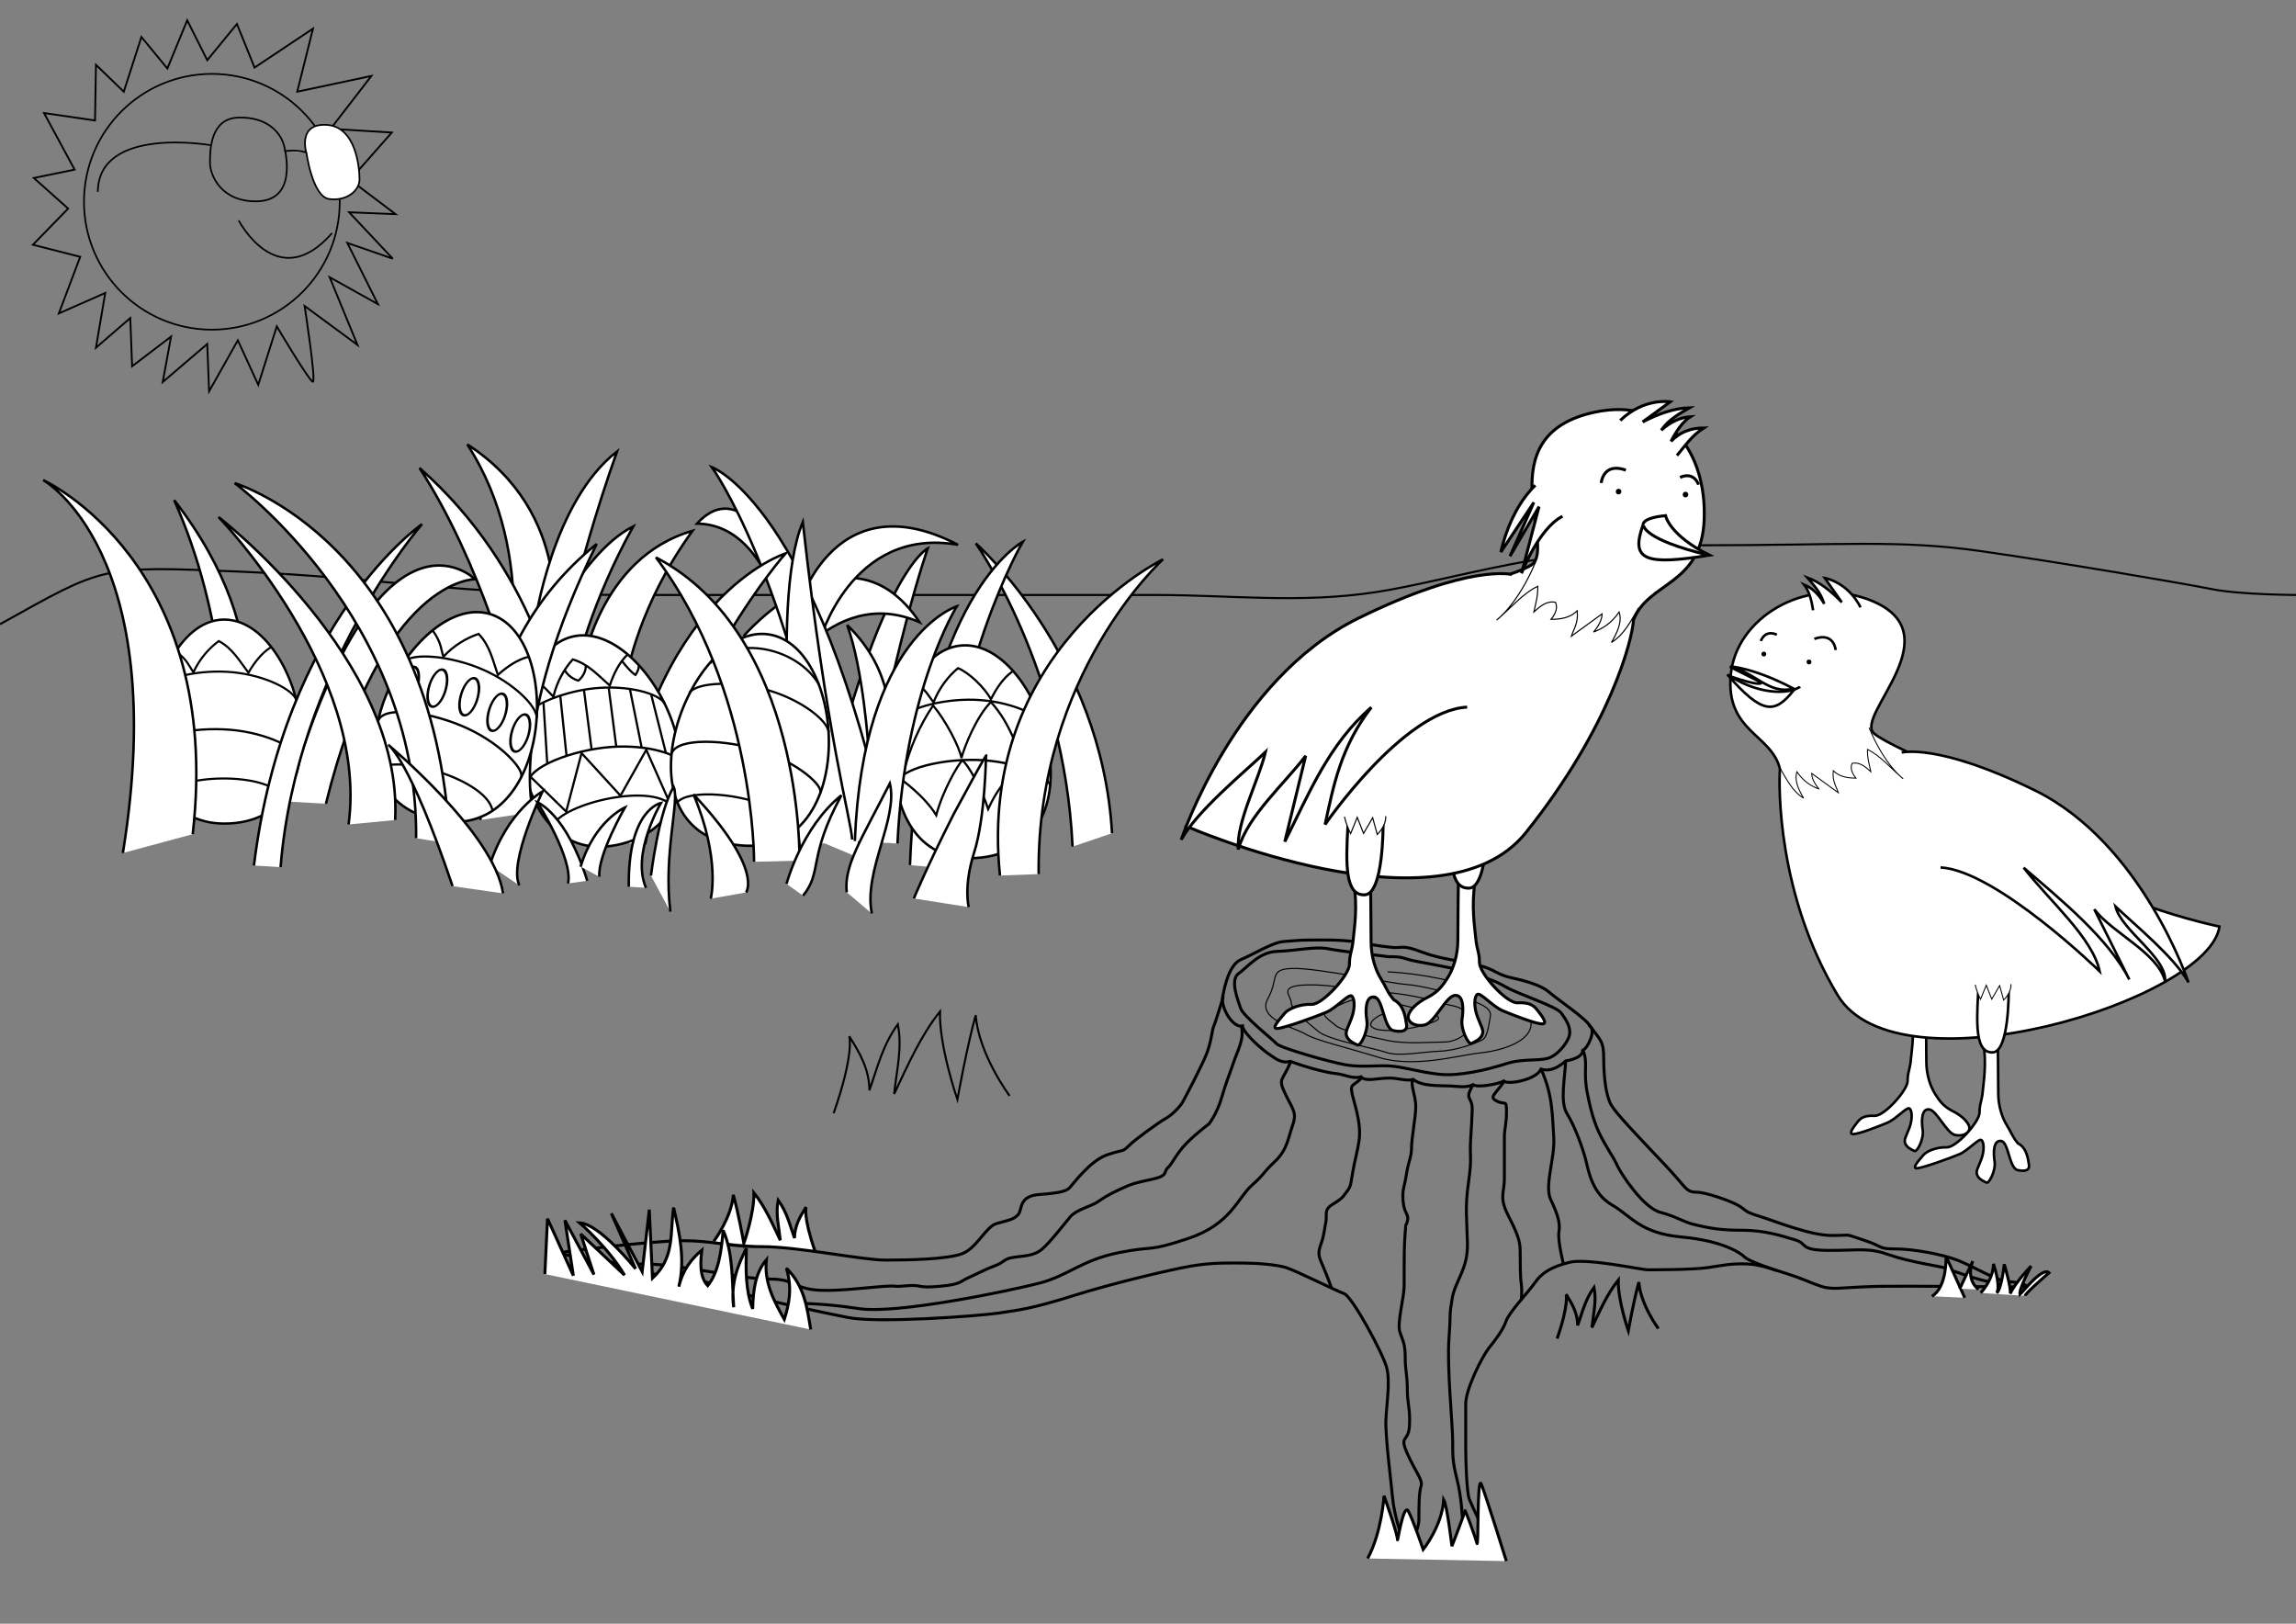 <?xml version="1.0" encoding="UTF-8" standalone="no"?>
<!-- Created with Inkscape (http://www.inkscape.org/) -->

<svg
   xmlns:dc="http://purl.org/dc/elements/1.1/"
   xmlns:cc="http://creativecommons.org/ns#"
   xmlns:rdf="http://www.w3.org/1999/02/22-rdf-syntax-ns#"
   xmlns:svg="http://www.w3.org/2000/svg"
   xmlns="http://www.w3.org/2000/svg"
   xmlns:sodipodi="http://sodipodi.sourceforge.net/DTD/sodipodi-0.dtd"
   xmlns:inkscape="http://www.inkscape.org/namespaces/inkscape"
   width="297mm"
   height="210mm"
   viewBox="0 0 297 210"
   version="1.1"
   id="svg8"
   inkscape:version="0.92.2 (5c3e80d, 2017-08-06)"
   sodipodi:docname="easter_coloring_page_no_bg.svg">
  <rect x="0" y="0" width="297" height="210" fill="#808080" stroke="none"/>
  <defs
     id="defs2" />
  <sodipodi:namedview
     id="base"
     pagecolor="#ffffff"
     bordercolor="#666666"
     borderopacity="1.0"
     inkscape:pageopacity="0.0"
     inkscape:pageshadow="2"
     inkscape:zoom="0.7"
     inkscape:cx="626.37184"
     inkscape:cy="405.27001"
     inkscape:document-units="mm"
     inkscape:current-layer="layer2"
     showgrid="false"
     inkscape:window-width="1680"
     inkscape:window-height="987"
     inkscape:window-x="-4"
     inkscape:window-y="-4"
     inkscape:window-maximized="1"
     inkscape:snap-global="false"
     showguides="false" />
  <g
     inkscape:label="Layer 1"
     inkscape:groupmode="layer"
     id="layer1"
     transform="translate(0,-87)" />
  <g
     inkscape:groupmode="layer"
     id="layer2"
     inkscape:label="Layer 2">
    <path
       style="fill:none;stroke:#000000;stroke-width:0.265px;stroke-linecap:butt;stroke-linejoin:miter;stroke-opacity:1"
       d="M 4.6447236e-8,80.732 C 13.607,73.173 12.851,73.173 30.994,73.929 c 18.143,0.756 28.348,3.024 50.271,3.024 h 68.414 c 9.449,0 18.521,1.134 28.348,-0.378 9.827,-1.512 22.679,-6.048 41.577,-6.048 18.899,0 26.08,-0.756 36.664,0.756 10.583,1.512 26.08,4.158 29.86,4.914 3.78,0.756 11.339,0.756 11.339,0.756"
       id="path1346"
       inkscape:connector-curvature="0"
       sodipodi:nodetypes="csssssssc" />
    <g
       id="g1289"
       transform="matrix(1.073,0,0,1.073,-6.672,-31.171)">
      <path
         style="fill:#ffffff;stroke:#000000;stroke-width:0.3;stroke-linecap:butt;stroke-linejoin:miter;stroke-miterlimit:4;stroke-dasharray:none;stroke-opacity:1"
         d="m 104.739,130.329 c 6.917,-32.069 13.329,-35.186 13.329,-35.186 0,0 -4.29,11.969 -8.57,37.185"
         id="path902"
         inkscape:connector-curvature="0"
         sodipodi:nodetypes="ccc" />
      <path
         sodipodi:nodetypes="ccc"
         inkscape:connector-curvature="0"
         id="path856"
         d="M 45.509,125.926 C 52.257,98.664 63.483,98.865 63.483,98.865 c 0,0 -11.693,-11.626 -22.718,26.794"
         style="fill:#ffffff;stroke:#000000;stroke-width:0.3;stroke-linecap:butt;stroke-linejoin:miter;stroke-miterlimit:4;stroke-dasharray:none;stroke-opacity:1" />
      <path
         style="fill:#ffffff;stroke:#000000;stroke-width:0.3;stroke-linecap:butt;stroke-linejoin:miter;stroke-miterlimit:4;stroke-dasharray:none;stroke-opacity:1"
         d="m 140.279,129.481 c -1.247,-21.581 -16.419,-34.931 -16.419,-34.931 0,0 10.675,15.117 11.66,36.552"
         id="path906"
         inkscape:connector-curvature="0"
         sodipodi:nodetypes="ccc" />
      <path
         style="fill:#ffffff;stroke:#000000;stroke-width:0.3;stroke-linecap:butt;stroke-linejoin:miter;stroke-miterlimit:4;stroke-dasharray:none;stroke-opacity:1"
         d="m 115.921,133.329 c 1.261,-32.446 13.605,-38.981 13.605,-38.981 0,0 -8.872,14.96 -10.022,39.303"
         id="path910"
         inkscape:connector-curvature="0"
         sodipodi:nodetypes="ccc" />
      <g
         transform="rotate(-21.502,-2.338,2.35)"
         id="g1014">
        <path
           style="fill:#ffffff;stroke:#000000;stroke-width:0.3;stroke-linecap:butt;stroke-linejoin:miter;stroke-miterlimit:4;stroke-dasharray:none;stroke-opacity:1"
           d="m 75.045,145.168 c 9.35,2.627 7.542,28.557 -7.016,24.696 -14.557,-3.861 -2.334,-27.323 7.016,-24.696 z"
           id="path994"
           inkscape:connector-curvature="0"
           sodipodi:nodetypes="zzz" />
        <path
           sodipodi:nodetypes="csc"
           inkscape:connector-curvature="0"
           id="path996"
           d="m 64.679,151 c 1.124,-1.223 5.83,-0.744 9.547,0.867 3.794,1.645 6.589,4.451 6.556,5.881"
           style="fill:none;stroke:#000000;stroke-width:0.265px;stroke-linecap:butt;stroke-linejoin:miter;stroke-opacity:1" />
        <path
           sodipodi:nodetypes="ccccc"
           inkscape:connector-curvature="0"
           id="path998"
           d="m 68.271,147.225 c 1.038,1.498 0.932,2.167 1.253,3.107 1.295,-1.377 2.771,-2.248 4.243,-2.74 1.053,0.991 2.126,3.35 2.321,4.94 1.074,-0.96 2.303,-1.825 3.642,-2.167"
           style="fill:none;stroke:#000000;stroke-width:0.265px;stroke-linecap:butt;stroke-linejoin:miter;stroke-opacity:1" />
        <path
           sodipodi:nodetypes="csc"
           style="fill:none;stroke:#000000;stroke-width:0.278px;stroke-linecap:butt;stroke-linejoin:miter;stroke-opacity:1"
           d="m 61.685,157.971 c 0.888,-1.814 6.707,-0.889 10.812,1.043 4.321,2.034 6.902,5.147 6.369,5.874"
           id="path1004"
           inkscape:connector-curvature="0" />
        <ellipse
           transform="matrix(1,0,-0.231,0.973,0,0)"
           ry="2.301"
           rx="1.052"
           cy="163.968"
           cx="116.661"
           id="ellipse1006"
           style="opacity:1;fill:#ffffff;fill-opacity:1;stroke:#000000;stroke-width:0.304;stroke-linecap:round;stroke-miterlimit:4;stroke-dasharray:none;stroke-dashoffset:0;stroke-opacity:1" />
        <path
           sodipodi:nodetypes="ccccc"
           inkscape:connector-curvature="0"
           id="path1060"
           d="m 62.911,157.12 c 1.844,-2.665 4.007,-4.772 6.418,-6.448 0.744,2.216 1.129,5.766 0.859,7.152 0.831,-1.16 3.588,-4.043 5.78,-4.981 1.252,3.342 0.841,6.257 1.027,9.179"
           style="fill:none;stroke:#000000;stroke-width:0.265px;stroke-linecap:butt;stroke-linejoin:miter;stroke-opacity:1" />
        <path
           sodipodi:nodetypes="ccccc"
           inkscape:connector-curvature="0"
           id="path1062"
           d="m 76.717,161.766 c -0.229,0.037 -2.247,-0.453 -5.784,2.952 0.148,-2.46 -0.266,-5.878 -0.754,-6.594 -0.662,0.262 -3.595,2.591 -5.345,4.998 -0.475,-2.742 -2.427,-5.707 -2.512,-5.808"
           style="fill:none;stroke:#000000;stroke-width:0.265px;stroke-linecap:butt;stroke-linejoin:miter;stroke-opacity:1" />
      </g>
      <path
         sodipodi:nodetypes="ccc"
         inkscape:connector-curvature="0"
         id="path916"
         d="m 113.361,116.553 c 0,0 0.935,-6.414 -5.011,-12.161 1.938,5.279 2.575,14.888 2.575,14.888"
         style="fill:#ffffff;stroke:#000000;stroke-width:0.3;stroke-linecap:butt;stroke-linejoin:miter;stroke-miterlimit:4;stroke-dasharray:none;stroke-opacity:1" />
      <path
         style="fill:#ffffff;stroke:#000000;stroke-width:0.3;stroke-linecap:butt;stroke-linejoin:miter;stroke-miterlimit:4;stroke-dasharray:none;stroke-opacity:1"
         d="m 95.856,105.734 c 0,0 12.529,-14.645 21.225,-1.684 -10.965,-4.793 -17.901,8.467 -17.901,8.467"
         id="path914"
         inkscape:connector-curvature="0"
         sodipodi:nodetypes="ccc" />
      <path
         sodipodi:nodetypes="ccc"
         inkscape:connector-curvature="0"
         id="path900"
         d="m 102.148,103.127 c 0,0 4.063,-16.442 19.56,-8.41 -12.946,-2.268 -16.725,11.717 -16.725,11.717"
         style="fill:#ffffff;stroke:#000000;stroke-width:0.3;stroke-linecap:butt;stroke-linejoin:miter;stroke-miterlimit:4;stroke-dasharray:none;stroke-opacity:1" />
      <path
         sodipodi:nodetypes="ccc"
         inkscape:connector-curvature="0"
         id="path898"
         d="m 107.44,115.222 c 0,0 -8.315,-32.789 -17.198,-23.057 11.339,0.095 12.379,22.584 12.379,22.584"
         style="fill:#ffffff;stroke:#000000;stroke-width:0.3;stroke-linecap:butt;stroke-linejoin:miter;stroke-miterlimit:4;stroke-dasharray:none;stroke-opacity:1" />
      <path
         sodipodi:nodetypes="ccc"
         inkscape:connector-curvature="0"
         id="path894"
         d="M 113.391,130.625 C 104.612,89.922 92.035,85.362 92.035,85.362 c 0,0 9.308,12.785 14.741,44.79"
         style="fill:#ffffff;stroke:#000000;stroke-width:0.3;stroke-linecap:butt;stroke-linejoin:miter;stroke-miterlimit:4;stroke-dasharray:none;stroke-opacity:1" />
      <path
         style="fill:#ffffff;stroke:#000000;stroke-width:0.3;stroke-linecap:butt;stroke-linejoin:miter;stroke-miterlimit:4;stroke-dasharray:none;stroke-opacity:1"
         d="m 80.792,130.625 c 3.677,-29.742 20.127,-34.868 20.127,-34.868 0,0 -12.804,14.486 -16.914,35.057"
         id="path892"
         inkscape:connector-curvature="0"
         sodipodi:nodetypes="ccc" />
      <path
         sodipodi:nodetypes="ccc"
         inkscape:connector-curvature="0"
         id="path870"
         d="m 76.411,109.604 c 0,0 1.938,-13.297 13.297,-16.571 -6.481,8.887 -7.884,17.239 -7.884,17.239"
         style="fill:#ffffff;fill-opacity:1;stroke:#000000;stroke-width:0.3;stroke-linecap:butt;stroke-linejoin:miter;stroke-miterlimit:4;stroke-dasharray:none;stroke-opacity:1" />
      <path
         inkscape:connector-curvature="0"
         id="path872"
         d="m 70.798,108.201 c 0,0 5.011,-12.294 11.76,-15.702 -5.145,9.288 -6.882,17.105 -6.882,17.105"
         style="fill:#ffffff;fill-opacity:1;stroke:#000000;stroke-width:0.3;stroke-linecap:butt;stroke-linejoin:miter;stroke-miterlimit:4;stroke-dasharray:none;stroke-opacity:1" />
      <path
         inkscape:connector-curvature="0"
         id="path866"
         d="m 67.091,112.577 c 0,0 4.347,-16.253 -4.536,-29.955 12.851,8.315 10.3,22.49 10.3,22.49"
         style="fill:#ffffff;stroke:#000000;stroke-width:0.3;stroke-linecap:butt;stroke-linejoin:miter;stroke-miterlimit:4;stroke-dasharray:none;stroke-opacity:1" />
      <path
         inkscape:connector-curvature="0"
         id="path868"
         d="m 70.682,104.261 c 0,0 2.079,-14.741 9.922,-20.789 -2.74,7.654 -4.63,14.93 -4.63,14.93"
         style="fill:#ffffff;stroke:#000000;stroke-width:0.3;stroke-linecap:butt;stroke-linejoin:miter;stroke-miterlimit:4;stroke-dasharray:none;stroke-opacity:1" />
      <path
         inkscape:connector-curvature="0"
         id="path864"
         d="m 73.422,113.9 c 0,0 -2.457,-15.97 -16.631,-28.443 7.56,11.623 11.434,26.931 11.434,26.931"
         style="fill:#ffffff;stroke:#000000;stroke-width:0.3;stroke-linecap:butt;stroke-linejoin:miter;stroke-miterlimit:4;stroke-dasharray:none;stroke-opacity:1" />
      <g
         transform="rotate(-29.602,0.608,125.222)"
         id="g970">
        <path
           style="fill:#ffffff;stroke:#000000;stroke-width:0.3;stroke-linecap:butt;stroke-linejoin:miter;stroke-miterlimit:4;stroke-dasharray:none;stroke-opacity:1"
           d="m 75.045,145.168 c 9.35,2.627 7.542,28.557 -7.016,24.696 -14.557,-3.861 -2.334,-27.323 7.016,-24.696 z"
           id="path950"
           inkscape:connector-curvature="0"
           sodipodi:nodetypes="zzz" />
        <path
           sodipodi:nodetypes="csc"
           inkscape:connector-curvature="0"
           id="path952"
           d="m 64.679,151 c 1.124,-1.223 5.83,-0.744 9.547,0.867 3.794,1.645 6.589,4.451 6.556,5.881"
           style="fill:none;stroke:#000000;stroke-width:0.265px;stroke-linecap:butt;stroke-linejoin:miter;stroke-opacity:1" />
        <path
           sodipodi:nodetypes="ccccc"
           inkscape:connector-curvature="0"
           id="path954"
           d="m 68.271,147.225 c 1.038,1.498 0.932,2.167 1.253,3.107 1.295,-1.377 2.771,-2.248 4.243,-2.74 1.353,1.389 1.722,3.216 2.321,4.94 1.074,-0.96 2.303,-1.825 3.642,-2.167"
           style="fill:none;stroke:#000000;stroke-width:0.265px;stroke-linecap:butt;stroke-linejoin:miter;stroke-opacity:1" />
        <path
           sodipodi:nodetypes="cc"
           inkscape:connector-curvature="0"
           id="path956"
           d="m 75.437,168.84 c -0.811,-3.86 -12.204,-6.994 -13.931,-4.777"
           style="fill:none;stroke:#000000;stroke-width:0.265px;stroke-linecap:butt;stroke-linejoin:miter;stroke-opacity:1" />
        <path
           sodipodi:nodetypes="csc"
           style="fill:none;stroke:#000000;stroke-width:0.278px;stroke-linecap:butt;stroke-linejoin:miter;stroke-opacity:1"
           d="m 61.685,157.971 c 0.888,-1.814 6.707,-0.889 10.812,1.043 4.321,2.034 6.902,5.147 6.369,5.874"
           id="path960"
           inkscape:connector-curvature="0" />
        <path
           sodipodi:nodetypes="cc"
           inkscape:connector-curvature="0"
           id="path1016"
           d="m 77.954,162.96 1.956,-7.073"
           style="fill:none;stroke:#000000;stroke-width:0.265px;stroke-linecap:butt;stroke-linejoin:miter;stroke-opacity:1" />
        <path
           inkscape:connector-curvature="0"
           id="path1018"
           d="m 77.99,154.105 -2.229,6.764"
           style="fill:none;stroke:#000000;stroke-width:0.265px;stroke-linecap:butt;stroke-linejoin:miter;stroke-opacity:1" />
        <path
           style="fill:none;stroke:#000000;stroke-width:0.265px;stroke-linecap:butt;stroke-linejoin:miter;stroke-opacity:1"
           d="m 75.852,152.689 -2.701,6.59"
           id="path1020"
           inkscape:connector-curvature="0" />
        <path
           inkscape:connector-curvature="0"
           id="path1022"
           d="M 73.101,151.511 70.4,158.101"
           style="fill:none;stroke:#000000;stroke-width:0.265px;stroke-linecap:butt;stroke-linejoin:miter;stroke-opacity:1" />
        <path
           sodipodi:nodetypes="cc"
           style="fill:none;stroke:#000000;stroke-width:0.265px;stroke-linecap:butt;stroke-linejoin:miter;stroke-opacity:1"
           d="m 70.323,150.586 -2.953,6.746"
           id="path1024"
           inkscape:connector-curvature="0" />
        <path
           sodipodi:nodetypes="cc"
           inkscape:connector-curvature="0"
           id="path1026"
           d="m 68.106,150.416 -3.223,6.588"
           style="fill:none;stroke:#000000;stroke-width:0.265px;stroke-linecap:butt;stroke-linejoin:miter;stroke-opacity:1" />
        <path
           sodipodi:nodetypes="ccc"
           inkscape:connector-curvature="0"
           id="path1028"
           d="m 72.292,148.274 c -0.014,1.106 0.798,1.875 0.798,1.875 0,0 1.123,-0.15 1.675,-1.123"
           style="fill:none;stroke:#000000;stroke-width:0.265px;stroke-linecap:butt;stroke-linejoin:miter;stroke-opacity:1" />
        <path
           sodipodi:nodetypes="ccc"
           inkscape:connector-curvature="0"
           id="path1030"
           d="m 78.829,150.701 c 0.284,1.833 0.584,2.253 0.584,2.253 0,0 0.644,-0.288 0.893,-0.761"
           style="fill:none;stroke:#000000;stroke-width:0.265px;stroke-linecap:butt;stroke-linejoin:miter;stroke-opacity:1" />
        <path
           sodipodi:nodetypes="cccccc"
           inkscape:connector-curvature="0"
           id="path1032"
           d="m 62.347,157.359 1.668,5.789 5.094,-5.213 1.548,6.778 5.433,-3.273 -0.696,6.905"
           style="fill:none;stroke:#000000;stroke-width:0.265px;stroke-linecap:butt;stroke-linejoin:miter;stroke-opacity:1" />
      </g>
      <path
         inkscape:connector-curvature="0"
         id="path862"
         d="m 64.161,127.885 c 0,0 -2.079,-20.411 13.985,-33.262 -10.678,21.734 -7.654,32.317 -7.654,32.317"
         style="fill:#ffffff;stroke:#000000;stroke-width:0.3;stroke-linecap:butt;stroke-linejoin:miter;stroke-miterlimit:4;stroke-dasharray:none;stroke-opacity:1" />
      <path
         sodipodi:nodetypes="cc"
         inkscape:connector-curvature="0"
         id="path842"
         d="m 34.868,119.569 c 0,0 5.575,-13.229 -7.654,-30.238 6.331,14.174 6.142,28.254 6.142,28.254"
         style="fill:#ffffff;stroke:#000000;stroke-width:0.3;stroke-linecap:butt;stroke-linejoin:miter;stroke-miterlimit:4;stroke-dasharray:none;stroke-opacity:1" />
      <g
         transform="matrix(0.911,-0.295,0.295,0.911,-78.147,-6.375)"
         id="g1058">
        <path
           style="fill:#ffffff;stroke:#000000;stroke-width:0.3;stroke-linecap:butt;stroke-linejoin:miter;stroke-miterlimit:4;stroke-dasharray:none;stroke-opacity:1"
           d="m 75.045,145.168 c 9.35,2.627 7.542,28.557 -7.016,24.696 -14.557,-3.861 -2.334,-27.323 7.016,-24.696 z"
           id="path1038"
           inkscape:connector-curvature="0"
           sodipodi:nodetypes="zzz" />
        <path
           sodipodi:nodetypes="csc"
           inkscape:connector-curvature="0"
           id="path1040"
           d="m 64.679,151 c 1.124,-1.223 5.83,-0.744 9.547,0.867 3.794,1.645 6.589,4.451 6.556,5.881"
           style="fill:none;stroke:#000000;stroke-width:0.265px;stroke-linecap:butt;stroke-linejoin:miter;stroke-opacity:1" />
        <path
           sodipodi:nodetypes="ccccc"
           inkscape:connector-curvature="0"
           id="path1042"
           d="m 68.271,147.225 c 1.038,1.498 0.932,2.167 1.253,3.107 1.295,-1.377 2.771,-2.248 4.243,-2.74 1.353,1.389 1.722,3.216 2.321,4.94 1.074,-0.96 2.303,-1.825 3.642,-2.167"
           style="fill:none;stroke:#000000;stroke-width:0.265px;stroke-linecap:butt;stroke-linejoin:miter;stroke-opacity:1" />
        <path
           sodipodi:nodetypes="cc"
           inkscape:connector-curvature="0"
           id="path1044"
           d="m 75.437,168.84 c -0.811,-3.86 -12.204,-6.994 -13.931,-4.777"
           style="fill:none;stroke:#000000;stroke-width:0.265px;stroke-linecap:butt;stroke-linejoin:miter;stroke-opacity:1" />
        <ellipse
           transform="matrix(1,0,-0.231,0.973,0,0)"
           ry="2.301"
           rx="1.052"
           cy="158.061"
           cx="101.897"
           id="ellipse1046"
           style="opacity:1;fill:#ffffff;fill-opacity:1;stroke:#000000;stroke-width:0.304;stroke-linecap:round;stroke-miterlimit:4;stroke-dasharray:none;stroke-dashoffset:0;stroke-opacity:1" />
        <path
           sodipodi:nodetypes="csc"
           style="fill:none;stroke:#000000;stroke-width:0.278px;stroke-linecap:butt;stroke-linejoin:miter;stroke-opacity:1"
           d="m 61.685,157.971 c 0.888,-1.814 6.707,-0.889 10.812,1.043 4.321,2.034 6.902,5.147 6.369,5.874"
           id="path1048"
           inkscape:connector-curvature="0" />
      </g>
      <path
         sodipodi:nodetypes="ccc"
         inkscape:connector-curvature="0"
         id="path838"
         d="m 21.033,131.869 c 5.88,-36.349 -9.607,-44.951 -9.607,-44.951 0,0 21.768,9.938 18.026,42.679"
         style="fill:#ffffff;stroke:#000000;stroke-width:0.3;stroke-linecap:butt;stroke-linejoin:miter;stroke-miterlimit:4;stroke-dasharray:none;stroke-opacity:1" />
      <path
         sodipodi:nodetypes="ccc"
         inkscape:connector-curvature="0"
         id="path844"
         d="m 36.83,133.379 c 3.677,-29.742 20.261,-41.149 20.261,-41.149 0,0 -15.111,17.365 -17.048,41.338"
         style="fill:#ffffff;stroke:#000000;stroke-width:0.3;stroke-linecap:butt;stroke-linejoin:miter;stroke-miterlimit:4;stroke-dasharray:none;stroke-opacity:1" />
      <g
         transform="translate(-9.85,-42.131)"
         id="g948">
        <path
           sodipodi:nodetypes="zzz"
           inkscape:connector-curvature="0"
           id="path858"
           d="m 75.045,145.168 c 9.35,2.627 7.542,28.557 -7.016,24.696 -14.557,-3.861 -2.334,-27.323 7.016,-24.696 z"
           style="fill:#ffffff;stroke:#000000;stroke-width:0.3;stroke-linecap:butt;stroke-linejoin:miter;stroke-miterlimit:4;stroke-dasharray:none;stroke-opacity:1" />
        <path
           style="fill:none;stroke:#000000;stroke-width:0.265px;stroke-linecap:butt;stroke-linejoin:miter;stroke-opacity:1"
           d="m 64.679,151 c 1.124,-1.223 5.83,-0.744 9.547,0.867 3.794,1.645 6.589,4.451 6.556,5.881"
           id="path918"
           inkscape:connector-curvature="0"
           sodipodi:nodetypes="csc" />
        <path
           style="fill:none;stroke:#000000;stroke-width:0.265px;stroke-linecap:butt;stroke-linejoin:miter;stroke-opacity:1"
           d="m 68.271,147.225 c 1.038,1.498 0.932,2.167 1.253,3.107 1.295,-1.377 2.771,-2.248 4.243,-2.74 1.353,1.389 1.722,3.216 2.321,4.94 1.074,-0.96 2.303,-1.825 3.642,-2.167"
           id="path932"
           inkscape:connector-curvature="0"
           sodipodi:nodetypes="ccccc" />
        <path
           style="fill:none;stroke:#000000;stroke-width:0.265px;stroke-linecap:butt;stroke-linejoin:miter;stroke-opacity:1"
           d="m 75.437,168.84 c -0.811,-3.86 -12.204,-6.994 -13.931,-4.777"
           id="path934"
           inkscape:connector-curvature="0"
           sodipodi:nodetypes="cc" />
        <ellipse
           style="opacity:1;fill:#ffffff;fill-opacity:1;stroke:#000000;stroke-width:0.304;stroke-linecap:round;stroke-miterlimit:4;stroke-dasharray:none;stroke-dashoffset:0;stroke-opacity:1"
           id="ellipse930"
           cx="101.897"
           cy="158.061"
           rx="1.052"
           ry="2.301"
           transform="matrix(1,0,-0.231,0.973,0,0)" />
        <path
           inkscape:connector-curvature="0"
           id="path920"
           d="m 61.685,157.971 c 0.888,-1.814 6.707,-0.889 10.812,1.043 4.321,2.034 6.902,5.147 6.369,5.874"
           style="fill:none;stroke:#000000;stroke-width:0.278px;stroke-linecap:butt;stroke-linejoin:miter;stroke-opacity:1"
           sodipodi:nodetypes="csc" />
        <ellipse
           style="opacity:1;fill:#ffffff;fill-opacity:1;stroke:#000000;stroke-width:0.304;stroke-linecap:round;stroke-miterlimit:4;stroke-dasharray:none;stroke-dashoffset:0;stroke-opacity:1"
           id="path922"
           cx="116.661"
           cy="163.968"
           rx="1.052"
           ry="2.301"
           transform="matrix(1,0,-0.231,0.973,0,0)" />
        <ellipse
           transform="matrix(1,0,-0.231,0.973,0,0)"
           ry="2.301"
           rx="1.052"
           cy="161.392"
           cx="113.292"
           id="ellipse924"
           style="opacity:1;fill:#ffffff;fill-opacity:1;stroke:#000000;stroke-width:0.304;stroke-linecap:round;stroke-miterlimit:4;stroke-dasharray:none;stroke-dashoffset:0;stroke-opacity:1" />
        <ellipse
           style="opacity:1;fill:#ffffff;fill-opacity:1;stroke:#000000;stroke-width:0.304;stroke-linecap:round;stroke-miterlimit:4;stroke-dasharray:none;stroke-dashoffset:0;stroke-opacity:1"
           id="ellipse926"
           cx="109.473"
           cy="159.469"
           rx="1.052"
           ry="2.301"
           transform="matrix(1,0,-0.231,0.973,0,0)" />
        <ellipse
           transform="matrix(1,0,-0.231,0.973,0,0)"
           ry="2.301"
           rx="1.052"
           cy="158.405"
           cx="105.384"
           id="ellipse928"
           style="opacity:1;fill:#ffffff;fill-opacity:1;stroke:#000000;stroke-width:0.304;stroke-linecap:round;stroke-miterlimit:4;stroke-dasharray:none;stroke-dashoffset:0;stroke-opacity:1" />
      </g>
      <path
         sodipodi:nodetypes="ccc"
         inkscape:connector-curvature="0"
         id="path846"
         d="M 48.242,128.427 C 50.714,110.052 32.563,91.37 32.563,91.37 c 0,0 22.294,17.145 21.292,36.522"
         style="fill:#ffffff;stroke:#000000;stroke-width:0.3;stroke-linecap:butt;stroke-linejoin:miter;stroke-miterlimit:4;stroke-dasharray:none;stroke-opacity:1" />
      <path
         sodipodi:nodetypes="ccc"
         inkscape:connector-curvature="0"
         id="path854"
         d="m 56.382,130.079 c 0.267,-26.46 -21.865,-42.792 -21.865,-42.792 0,0 24.07,7.241 25.941,43.46"
         style="fill:#ffffff;stroke:#000000;stroke-width:0.3;stroke-linecap:butt;stroke-linejoin:miter;stroke-miterlimit:4;stroke-dasharray:none;stroke-opacity:1" />
      <path
         sodipodi:nodetypes="ccc"
         inkscape:connector-curvature="0"
         id="path896"
         d="m 102.621,131.097 c 0,0 -3.78,-29.199 0.378,-39.121 2.929,26.269 5.764,35.53 5.953,38.27"
         style="fill:#ffffff;stroke:#000000;stroke-width:0.3;stroke-linecap:butt;stroke-linejoin:miter;stroke-miterlimit:4;stroke-dasharray:none;stroke-opacity:1" />
      <g
         id="g992"
         transform="rotate(-6.94,-239.945,-71.457)">
        <path
           sodipodi:nodetypes="zzz"
           inkscape:connector-curvature="0"
           id="path972"
           d="m 75.045,145.168 c 9.35,2.627 7.542,28.557 -7.016,24.696 -14.557,-3.861 -2.334,-27.323 7.016,-24.696 z"
           style="fill:#ffffff;stroke:#000000;stroke-width:0.3;stroke-linecap:butt;stroke-linejoin:miter;stroke-miterlimit:4;stroke-dasharray:none;stroke-opacity:1" />
        <path
           style="fill:none;stroke:#000000;stroke-width:0.265px;stroke-linecap:butt;stroke-linejoin:miter;stroke-opacity:1"
           d="m 64.679,151 c 1.124,-1.223 5.83,-0.744 9.547,0.867 3.794,1.645 6.589,4.451 6.556,5.881"
           id="path974"
           inkscape:connector-curvature="0"
           sodipodi:nodetypes="csc" />
        <path
           style="fill:none;stroke:#000000;stroke-width:0.265px;stroke-linecap:butt;stroke-linejoin:miter;stroke-opacity:1"
           d="m 75.437,168.84 c -0.811,-3.86 -12.204,-6.994 -13.931,-4.777"
           id="path978"
           inkscape:connector-curvature="0"
           sodipodi:nodetypes="cc" />
        <path
           inkscape:connector-curvature="0"
           id="path982"
           d="m 61.685,157.971 c 0.888,-1.814 6.707,-0.889 10.812,1.043 4.321,2.034 6.902,5.147 6.369,5.874"
           style="fill:none;stroke:#000000;stroke-width:0.278px;stroke-linecap:butt;stroke-linejoin:miter;stroke-opacity:1"
           sodipodi:nodetypes="csc" />
        <ellipse
           style="opacity:1;fill:#ffffff;fill-opacity:1;stroke:#000000;stroke-width:0.304;stroke-linecap:round;stroke-miterlimit:4;stroke-dasharray:none;stroke-dashoffset:0;stroke-opacity:1"
           id="ellipse988"
           cx="109.473"
           cy="159.469"
           rx="1.052"
           ry="2.301"
           transform="matrix(1,0,-0.231,0.973,0,0)" />
        <path
           sodipodi:nodetypes="cc"
           inkscape:connector-curvature="0"
           id="path1034"
           d="m 80.303,151.874 c -2.17,-4.841 -9.243,-7.015 -12.727,-4.107"
           style="fill:none;stroke:#000000;stroke-width:0.265px;stroke-linecap:butt;stroke-linejoin:miter;stroke-opacity:1" />
      </g>
      <path
         sodipodi:nodetypes="ccc"
         inkscape:connector-curvature="0"
         id="path874"
         d="m 102.603,132.79 c 0,0 0.535,-27.195 -17.306,-36.549 11.96,15.969 11.827,36.683 11.827,36.683"
         style="fill:#ffffff;stroke:#000000;stroke-width:0.3;stroke-linecap:butt;stroke-linejoin:miter;stroke-miterlimit:4;stroke-dasharray:none;stroke-opacity:1" />
      <path
         sodipodi:nodetypes="ccc"
         inkscape:connector-curvature="0"
         id="path904"
         d="m 126.769,134.584 c -2.816,-27.156 19.661,-38.119 19.661,-38.119 0,0 -15.251,13.767 -14.996,37.944"
         style="fill:#ffffff;stroke:#000000;stroke-width:0.3;stroke-linecap:butt;stroke-linejoin:miter;stroke-miterlimit:4;stroke-dasharray:none;stroke-opacity:1" />
      <path
         sodipodi:nodetypes="ccc"
         inkscape:connector-curvature="0"
         id="path908"
         d="m 109.275,130.426 c 0.964,-24.793 12.29,-28.291 12.29,-28.291 0,0 -6.274,9.987 -7.153,28.589"
         style="fill:#ffffff;stroke:#000000;stroke-width:0.3;stroke-linecap:butt;stroke-linejoin:miter;stroke-miterlimit:4;stroke-dasharray:none;stroke-opacity:1" />
      <path
         inkscape:connector-curvature="0"
         id="path890"
         d="m 123.003,138.389 c 0,0 -0.661,-2.457 0.661,-6.615 1.323,-4.158 1.417,-11.528 1.417,-11.528 0,0 0.756,-1.701 -3.874,6.898 -3.402,6.709 -4.819,10.205 -4.819,10.205"
         style="fill:#ffffff;stroke:#000000;stroke-width:0.3;stroke-linecap:butt;stroke-linejoin:miter;stroke-miterlimit:4;stroke-dasharray:none;stroke-opacity:1" />
      <path
         inkscape:connector-curvature="0"
         id="path850"
         d="m 65.252,133.358 c 2.138,-6.615 6.381,-8.92 6.381,-8.92 0,0 -4.143,8.586 -2.806,11.326"
         style="fill:#ffffff;stroke:#000000;stroke-width:0.3;stroke-linecap:butt;stroke-linejoin:miter;stroke-miterlimit:4;stroke-dasharray:none;stroke-opacity:1" />
      <path
         inkscape:connector-curvature="0"
         id="path852"
         d="m 77.013,135.211 c -2.504,-8.079 -6,-9.449 -6,-9.449 0,0 4.347,6.851 3.685,9.78"
         style="fill:#ffffff;stroke:#000000;stroke-width:0.3;stroke-linecap:butt;stroke-linejoin:miter;stroke-miterlimit:4;stroke-dasharray:none;stroke-opacity:1" />
      <path
         inkscape:connector-curvature="0"
         id="path848"
         d="m 60.776,135.864 c -5.212,-15.435 -7.751,-17.038 -7.751,-17.038 0,0 12.829,10.691 13.831,17.907"
         style="fill:#ffffff;stroke:#000000;stroke-width:0.3;stroke-linecap:butt;stroke-linejoin:miter;stroke-miterlimit:4;stroke-dasharray:none;stroke-opacity:1" />
      <path
         inkscape:connector-curvature="0"
         id="path876"
         d="m 82.024,135.93 c -0.134,-9.354 3.875,-10.089 3.875,-10.089 0,0 -3.608,6.08 -1.804,10.223"
         style="fill:#ffffff;stroke:#000000;stroke-width:0.3;stroke-linecap:butt;stroke-linejoin:miter;stroke-miterlimit:4;stroke-dasharray:none;stroke-opacity:1" />
      <path
         inkscape:connector-curvature="0"
         id="path878"
         d="m 87.035,138.937 c -0.869,-6.949 1.136,-13.363 0.401,-15.034 -1.804,2.873 -2.74,10.691 -2.74,10.691"
         style="fill:#ffffff;stroke:#000000;stroke-width:0.3;stroke-linecap:butt;stroke-linejoin:miter;stroke-miterlimit:4;stroke-dasharray:none;stroke-opacity:1" />
      <path
         inkscape:connector-curvature="0"
         id="path880"
         d="m 76.21,133.525 c 1.67,-5.546 5.345,-7.149 5.345,-7.149 0,0 -3.341,5.813 -3.074,8.352"
         style="fill:#ffffff;stroke:#000000;stroke-width:0.3;stroke-linecap:butt;stroke-linejoin:miter;stroke-miterlimit:4;stroke-dasharray:none;stroke-opacity:1" />
      <path
         inkscape:connector-curvature="0"
         id="path884"
         d="m 96.156,136.619 c 0,0 2.173,-2.74 -6.331,-11.812 3.307,7.843 2.079,12.568 2.079,12.568"
         style="fill:#ffffff;stroke:#000000;stroke-width:0.3;stroke-linecap:butt;stroke-linejoin:miter;stroke-miterlimit:4;stroke-dasharray:none;stroke-opacity:1" />
      <path
         inkscape:connector-curvature="0"
         id="path886"
         d="m 101.038,135.589 c 0,0 1.795,-6.804 6.615,-10.678 -4.063,7.465 -2.268,9.26 -4.63,12.095"
         style="fill:#ffffff;stroke:#000000;stroke-width:0.3;stroke-linecap:butt;stroke-linejoin:miter;stroke-miterlimit:4;stroke-dasharray:none;stroke-opacity:1" />
      <path
         inkscape:connector-curvature="0"
         id="path888"
         d="m 108.298,136.605 c -0.378,-3.213 1.795,-6.426 5.197,-13.135 1.039,4.252 -3.213,10.583 -2.173,15.686"
         style="fill:#ffffff;stroke:#000000;stroke-width:0.3;stroke-linecap:butt;stroke-linejoin:miter;stroke-miterlimit:4;stroke-dasharray:none;stroke-opacity:1" />
    </g>
    <g
       id="g1344"
       transform="matrix(1.444,0,0,1.444,-103.134,48.36)">
      <path
         style="fill:#ffffff;stroke:#000000;stroke-width:0.265px;stroke-linecap:butt;stroke-linejoin:miter;stroke-opacity:1"
         d="m 144.438,78.585 c -1.087,-3.118 -0.803,-3.969 -0.803,-3.969 -0.528,0.838 -1.035,1.687 -1.039,2.788 -0.409,-1.152 -0.682,-2.333 -1.465,-3.402 -0.243,1.197 0.066,2.394 0.189,3.591 -0.71,-1.507 -1.394,-3.046 -2.362,-4.252 0.05,1.804 -0.898,4.536 -0.898,4.536 0,0 -0.511,-2.827 -0.945,-4.347 -0.15,2.021 -1.748,4.158 -1.748,4.158"
         id="path1350"
         inkscape:connector-curvature="0"
         sodipodi:nodetypes="ccccccccc" />
      <path
         inkscape:connector-curvature="0"
         id="path1168"
         d="m 197.965,63.251 c -0.189,0.472 0.283,1.417 0.283,2.362 0,0.945 -0.378,2.835 -0.378,3.685 0,0.85 -0.283,1.228 -0.472,2.457 -0.189,1.228 -0.378,1.228 -0.283,2.362 0.095,1.134 0.567,1.134 0.378,1.795 -0.189,0.661 -0.095,-0.189 -0.189,0.945 -0.095,1.134 -0.095,2.457 -0.095,3.307 0,0.85 0,0.189 0,1.417 0,1.228 -0.661,3.402 -0.378,4.252 0.283,0.85 0.472,1.039 0.472,2.268 0,1.228 0.189,1.512 0.189,2.835 0,1.323 0.283,1.795 0.189,3.307 -0.095,1.512 -0.945,0.756 -0.189,2.457 0.756,1.701 1.417,2.362 1.228,2.929 -0.189,0.567 -0.189,1.89 -0.189,2.929 0,1.039 -0.661,1.89 -0.661,1.89"
         style="fill:none;stroke:#000000;stroke-width:0.265px;stroke-linecap:butt;stroke-linejoin:miter;stroke-opacity:1" />
      <g
         transform="matrix(-0.867,0,0,0.867,419.751,17.654)"
         id="g1202">
        <path
           inkscape:connector-curvature="0"
           id="path1170"
           d="m 204.284,45.318 c -0.378,2.268 -0.047,4.158 0.047,5.197 0.095,1.039 0.331,1.228 0.331,2.173 0,0.945 2.41,3.638 3.402,3.591 0.992,-0.047 1.417,0.189 1.748,0.614 0.331,0.425 1.087,1.323 0.425,1.276 -0.661,-0.047 -2.599,-0.803 -3.496,-1.181 -0.898,-0.378 -1.984,-1.654 -2.268,-1.465 -0.283,0.189 -0.331,1.087 0,1.984 0.331,0.898 0.614,1.228 0.425,1.654 -0.189,0.425 -0.661,0.614 -0.945,0.756 -0.283,0.142 -0.992,-1.276 -0.85,-2.173 0.142,-0.898 0.142,-2.221 -0.661,-2.126 -0.803,0.094 -1.795,2.457 -2.693,2.646 -0.898,0.189 -1.559,-0.283 -1.465,-0.803 0.095,-0.52 0.756,-1.181 1.701,-1.654 0.945,-0.472 1.37,-1.039 1.843,-1.795 0.472,-0.756 0.898,-1.937 0.898,-3.355 0,-1.417 0.047,-5.386 0.047,-5.386"
           style="fill:#ffffff;stroke:#000000;stroke-width:0.265px;stroke-linecap:butt;stroke-linejoin:miter;stroke-opacity:1" />
        <path
           inkscape:connector-curvature="0"
           id="path1172"
           d="m 199.689,40.125 c -0.214,3.631 -0.214,6.248 1.495,6.195 1.709,-0.053 1.655,-6.302 1.655,-6.302"
           style="fill:#ffffff;stroke:#000000;stroke-width:0.265;stroke-linecap:butt;stroke-linejoin:miter;stroke-miterlimit:4;stroke-dasharray:none;stroke-opacity:1" />
        <path
           sodipodi:nodetypes="ccscccsc"
           inkscape:connector-curvature="0"
           id="path1174"
           d="m 217.852,20.451 c 0.853,-3.594 5.633,-3.853 5.083,-9.738 -0.55,-5.885 -7.667,-10.105 -14.02,-7.846 -9.464,3.365 1.387,12.113 -0.801,13.931 -2.187,1.818 -13.728,5.7 -17.733,11.385 -4.005,5.685 -17.939,8.548 -17.939,8.548 1.069,7.617 33.216,17.448 39.454,7.079 6.238,-10.37 6.094,-21.614 5.956,-23.359 z"
           style="fill:#ffffff;stroke:#000000;stroke-width:0.265px;stroke-linecap:butt;stroke-linejoin:miter;stroke-opacity:1" />
        <path
           sodipodi:nodetypes="cscc"
           inkscape:connector-curvature="0"
           id="path1176"
           d="m 215.782,11.936 c 0.132,0.176 0.532,0.236 0.657,0.393 1.968,2.459 3.224,2.508 6.854,-1.63 -4.01,2.569 -6.769,1.589 -6.769,1.589"
           style="fill:#ffffff;stroke:#000000;stroke-width:0.265px;stroke-linecap:butt;stroke-linejoin:miter;stroke-opacity:1" />
        <circle
           r="0.251"
           cy="9.398"
           cx="214.851"
           id="circle1180"
           style="opacity:1;fill:#000000;fill-opacity:1;stroke:none;stroke-width:0.5;stroke-linecap:round;stroke-miterlimit:4;stroke-dasharray:none;stroke-dashoffset:0;stroke-opacity:1" />
        <circle
           style="opacity:1;fill:#000000;fill-opacity:1;stroke:none;stroke-width:0.5;stroke-linecap:round;stroke-miterlimit:4;stroke-dasharray:none;stroke-dashoffset:0;stroke-opacity:1"
           id="circle1182"
           cx="219.519"
           cy="8.578"
           r="0.251" />
        <path
           inkscape:connector-curvature="0"
           id="path1184"
           d="m 214.3,7.009 c -2.055,-0.735 -2.205,1.153 -2.205,1.153"
           style="fill:none;stroke:#000000;stroke-width:0.265px;stroke-linecap:butt;stroke-linejoin:miter;stroke-opacity:1" />
        <path
           inkscape:connector-curvature="0"
           id="path1186"
           d="m 218.172,6.58 c 1.27,-0.568 1.654,0.651 1.654,0.651"
           style="fill:none;stroke:#000000;stroke-width:0.265px;stroke-linecap:butt;stroke-linejoin:miter;stroke-opacity:1" />
        <path
           sodipodi:nodetypes="ccccccc"
           inkscape:connector-curvature="0"
           id="path1188"
           d="m 209.524,3.754 c 1.353,-2.652 3.695,-3.029 3.695,-3.029 l -1.755,2.507 c 1.094,-1.138 2.255,-2.079 3.572,-2.563 -0.679,0.791 -1.403,1.528 -1.754,2.718 0.549,-0.981 1.244,-1.635 2.076,-1.981 -0.534,0.685 -0.775,1.63 -0.93,2.648"
           style="fill:#ffffff;stroke:#000000;stroke-width:0.265px;stroke-linecap:butt;stroke-linejoin:miter;stroke-opacity:1" />
        <path
           sodipodi:nodetypes="ccccccccsc"
           inkscape:connector-curvature="0"
           id="path1192"
           d="m 201.257,30.623 c -5.752,0.323 -16.438,10.727 -16.438,10.727 0.753,-3.497 5.138,-7.206 7.852,-10.703 -3.827,3.298 -8.766,7.298 -10.916,11.555 l 3.619,-7.259 c -1.865,2.468 -6.522,4.447 -7.316,7.419 -0.183,-2.45 4.554,-5.256 5.126,-7.706 -1.858,1.771 -6.143,5.276 -7.543,7.848 0,0 4.763,-14.378 15.866,-19.838 10.004,-4.92 13.765,-3.915 13.765,-3.915"
           style="fill:#ffffff;stroke:#000000;stroke-width:0.265px;stroke-linecap:butt;stroke-linejoin:miter;stroke-opacity:1" />
        <path
           sodipodi:nodetypes="ccscccccccccccsccsc"
           style="fill:#ffffff;stroke:#000000;stroke-width:0.265px;stroke-linecap:butt;stroke-linejoin:miter;stroke-opacity:1"
           d="m 196.854,48.578 c -0.378,2.268 -0.047,4.158 0.047,5.197 0.095,1.039 0.331,1.228 0.331,2.173 0,0.945 2.41,3.638 3.402,3.591 0.992,-0.047 2.086,0.389 2.416,0.815 0.331,0.425 1.287,1.39 0.626,1.342 -0.661,-0.047 -3.467,-1.07 -4.365,-1.448 -0.898,-0.378 -1.984,-1.654 -2.268,-1.465 -0.283,0.189 -0.331,1.087 0,1.984 0.331,0.898 0.614,1.228 0.425,1.654 -0.189,0.425 -0.661,0.614 -0.945,0.756 -0.283,0.142 -0.992,-1.276 -0.85,-2.173 0.142,-0.898 0.142,-2.221 -0.661,-2.126 -0.803,0.094 -0.827,2.824 -1.724,3.013 -0.898,0.189 -1.258,-0.05 -1.164,-0.569 0.095,-0.52 0.188,-1.716 1.133,-2.188 0.577,-0.673 0.669,-1.106 1.141,-1.862 0.472,-0.756 0.898,-1.937 0.898,-3.355 0,-1.417 0.047,-5.386 0.047,-5.386"
           id="path1194"
           inkscape:connector-curvature="0" />
        <path
           style="fill:#ffffff;stroke:#000000;stroke-width:0.265;stroke-linecap:butt;stroke-linejoin:miter;stroke-miterlimit:4;stroke-dasharray:none;stroke-opacity:1"
           d="m 197.37,43.534 c 0.214,3.631 0.214,6.248 -1.495,6.195 -1.709,-0.053 -1.655,-6.302 -1.655,-6.302"
           id="path1196"
           inkscape:connector-curvature="0" />
        <path
           sodipodi:nodetypes="ccccccccccccc"
           inkscape:connector-curvature="0"
           id="path1198"
           d="m 208.643,16.192 c -1.604,3.875 -3.519,5.268 -3.519,5.268 1.225,-1.022 2.349,-2.398 3.686,-3.026 0.025,0.904 -0.196,1.561 -0.346,2.291 0.58,-0.522 1.168,-1.015 1.933,-0.858 0.223,0.509 0.009,1.018 -0.396,1.527 0.882,-2.75e-4 1.709,-0.138 2.341,-0.764 0.114,1.094 -0.291,1.583 -0.522,2.274 l 2.751,-2 c -0.004,0.479 -0.253,1.02 -0.761,1.625 0.787,-0.303 1.563,-0.736 2.288,-1.788 0.29,0.908 -0.17,1.816 -0.684,2.723 1.17,-0.721 1.746,-1.963 2.438,-3.103"
           style="fill:none;stroke:#000000;stroke-width:0.1;stroke-linecap:butt;stroke-linejoin:miter;stroke-miterlimit:4;stroke-dasharray:none;stroke-opacity:1" />
        <path
           sodipodi:nodetypes="ccccccc"
           inkscape:connector-curvature="0"
           id="path1200"
           d="m 197.677,42.73 c -0.177,0.827 -0.551,1.51 -0.551,1.51 l -0.591,-1.453 -0.567,1.441 -0.815,-1.406 -0.413,1.5 c 0,0 -0.803,-0.744 -0.756,-1.642"
           style="fill:#ffffff;stroke:#000000;stroke-width:0.1;stroke-linecap:butt;stroke-linejoin:miter;stroke-miterlimit:4;stroke-dasharray:none;stroke-opacity:1" />
        <path
           sodipodi:nodetypes="ccccc"
           inkscape:connector-curvature="0"
           id="path1204"
           d="m 223.233,10.796 c -3.642,1.27 -3.455,0.728 -3.455,0.728 l 3.255,-1.63 c -2.514,0.462 -4.035,2.946 -6.572,2.246 4.074,-2.146 6.508,-2.279 6.508,-2.279"
           style="fill:none;stroke:#000000;stroke-width:0.265px;stroke-linecap:butt;stroke-linejoin:miter;stroke-opacity:1" />
      </g>
      <g
         id="g1142">
        <path
           sodipodi:nodetypes="cscscsccscscsssscsscsscsssscscccccccscsccsssssscsccccccsccc"
           style="fill:none;stroke:#000000;stroke-width:0.265px;stroke-linecap:butt;stroke-linejoin:miter;stroke-opacity:1"
           d="m 213.749,58.258 c 1.069,1.47 1.336,1.47 1.336,3.074 0,1.604 0.2,3.341 0.668,4.143 0.468,0.802 2.472,2.873 3.408,3.875 0.935,1.002 1.737,1.804 2.539,2.74 0.802,0.935 0.935,1.203 1.737,1.203 0.802,0 3.074,0.802 3.742,1.203 0.668,0.401 0.468,0.535 1.804,0.935 1.336,0.401 4.544,1.737 6.548,1.737 2.005,0 0.935,-0.2 2.806,0.401 1.871,0.601 1.27,0.802 2.873,0.802 1.604,0 4.143,0.468 5.546,1.002 1.403,0.535 3.675,1.938 4.61,1.938 0.935,0 2.272,0.468 1.136,0.468 -1.136,0 -7.216,-0.067 -10.023,-0.067 -2.806,0 -2.606,0 -4.343,0.067 -1.737,0.067 -2.606,0.267 -3.608,-0.067 -1.002,-0.334 -1.403,-0.601 -3.074,-1.136 -1.67,-0.535 -2.606,-0.869 -3.875,-0.869 -1.27,0 -1.804,0.134 -3.14,0.334 -1.336,0.2 -4.811,0.2 -5.412,0.2 -0.601,0 -5.412,-1.069 -7.016,-0.668 -1.604,0.401 -2.472,0.935 -3.074,1.804 -0.601,0.869 -2.339,2.673 -2.606,3.475 -0.267,0.802 -1.002,1.737 -1.537,2.405 -0.535,0.668 -2.071,3.608 -2.071,5.011 v 3.875 c 0,0.935 0.067,4.009 0.334,4.677 0.267,0.668 1.537,3.274 1.804,3.875 0.267,0.601 -2.439,0.735 -2.439,0.735 0,0 -4.844,0.668 -5.178,-0.401 -0.334,-1.069 -0.935,-2.873 -1.069,-4.343 -0.134,-1.47 -0.668,-5.546 -0.601,-7.016 0.067,-1.47 0.401,-3.408 0.067,-4.677 -0.334,-1.27 -3.074,-6.348 -3.809,-6.615 -0.735,-0.267 -4.343,-2.071 -5.212,-2.339 -0.869,-0.267 -2.673,-0.401 -3.809,-0.401 -1.136,0 -2.74,-0.067 -4.677,0.267 -1.938,0.334 -7.016,1.537 -10.624,2.673 -3.608,1.136 -4.811,1.27 -6.615,1.537 -1.804,0.267 -10.824,0.935 -13.497,0.401 -2.673,-0.535 -6.414,-1.336 -8.219,-1.804 -1.804,-0.468 -5.345,-1.871 -7.35,-1.871 -2.005,0 -9.689,-2.071 -10.49,-2.071 -0.802,0 8.419,-1.136 11.225,-1.136 2.806,0 3.942,0.535 7.149,0.535 3.207,0 8.954,1.203 11.025,1.203 2.071,0 5.679,-0.067 6.949,-0.601 1.27,-0.535 2.071,-2.405 3.007,-2.673 0.935,-0.267 1.537,-0.334 1.938,-0.802 0.401,-0.468 0,-1.67 1.938,-1.804 1.938,-0.134 2.405,-0.334 2.673,-0.601 0.267,-0.267 1.804,-2.405 3.341,-2.94 1.537,-0.535 1.336,-0.2 1.938,-0.802 0.601,-0.601 2.74,-2.138 3.341,-2.472 0.601,-0.334 1.27,-1.069 1.47,-1.403 0.2,-0.334 1.67,-3.14 2.138,-4.276 0.468,-1.136 0.535,-2.272 0.668,-2.539 0.134,-0.267 0.869,-2.673 0.869,-2.673"
           id="path1118"
           inkscape:connector-curvature="0" />
        <path
           style="fill:none;stroke:#000000;stroke-width:0.265px;stroke-linecap:butt;stroke-linejoin:miter;stroke-opacity:1"
           d="m 213.195,60.514 c 0.535,1.136 0.019,1.886 0.42,3.891 0.401,2.005 0.735,3.074 1.537,4.477 0.802,1.403 0.802,1.27 1.136,2.005 0.334,0.735 2.339,3.809 3.875,4.209 1.537,0.401 2.005,0.869 3.207,1.136 1.203,0.267 2.071,0.468 4.143,0.468 2.071,0 3.608,0.535 4.744,0.869 1.136,0.334 0.267,0.935 3.074,0.935 2.806,0 3.474,-0.267 5.345,0.401 1.871,0.668 4.544,1.002 5.078,1.203 0.535,0.2 2.923,1.086 3.992,1.219"
           id="path1120"
           inkscape:connector-curvature="0"
           sodipodi:nodetypes="ccscscscsccc" />
        <path
           style="fill:none;stroke:#000000;stroke-width:0.265px;stroke-linecap:butt;stroke-linejoin:miter;stroke-opacity:1"
           d="m 211.677,61.532 c -0.067,1.604 -0.535,3.675 0.134,4.744 0.668,1.069 1.403,3.074 1.67,4.143 0.267,1.069 0.601,3.007 2.339,4.009 1.737,1.002 2.539,2.539 6.214,2.873 3.675,0.334 5.279,1.403 5.679,1.804 0.401,0.401 2.873,1.203 2.873,1.203"
           id="path1122"
           inkscape:connector-curvature="0" />
        <path
           style="fill:none;stroke:#000000;stroke-width:0.265px;stroke-linecap:butt;stroke-linejoin:miter;stroke-opacity:1"
           d="m 209.472,62.267 c 1.069,2.339 1.002,4.209 1.136,6.08 0.134,1.871 -0.869,4.343 -0.267,5.613 0.601,1.27 0.869,2.071 0.735,2.873 -0.134,0.802 0.401,2.873 0.401,2.873"
           id="path1124"
           inkscape:connector-curvature="0" />
        <path
           style="fill:none;stroke:#000000;stroke-width:0.265px;stroke-linecap:butt;stroke-linejoin:miter;stroke-opacity:1"
           d="m 206.186,63.345 c -0.85,1.228 -1.417,1.417 -0.661,1.795 0.756,0.378 0.85,-0.189 0.85,0.945 0,1.134 -0.189,1.512 -0.189,2.268 0,0.756 0,2.646 0,3.78 0,1.134 -0.472,1.606 0.283,3.118 0.756,1.512 1.134,2.268 1.134,3.307 0,1.039 0,2.268 0.095,2.929 0.095,0.661 0,1.512 0,1.512"
           id="path1126"
           inkscape:connector-curvature="0" />
        <path
           style="fill:none;stroke:#000000;stroke-width:0.265px;stroke-linecap:butt;stroke-linejoin:miter;stroke-opacity:1"
           d="m 180.941,55.852 c 0.2,-1.203 0.668,-3.007 1.67,-3.408 1.002,-0.401 2.806,-1.537 3.809,-1.604 1.002,-0.067 1.336,-0.134 2.272,-0.134 0.935,0 2.873,-0.067 4.343,0.2 1.47,0.267 2.472,0.401 3.207,0.468 0.735,0.067 0.802,-0.267 2.539,0.401 1.737,0.668 3.608,0.802 5.145,1.203 1.537,0.401 1.47,0.802 3.007,1.136 1.537,0.334 2.673,0.735 3.274,1.27 0.601,0.535 3.541,2.539 3.608,3.007 0.622,0.361 -0.143,1.993 -0.611,2.193 1e-5,0.752 -1.527,0.947 -1.527,0.947 0,0 -1.102,1.119 -2.205,0.735 -0.418,0.952 -2.961,1.427 -3.341,1.069 -0.51,0.287 -2.397,0.624 -2.745,0.324 -0.616,0.311 -1.454,0.143 -1.995,0.12 -1.151,-0.048 -2.57,0.043 -3.387,-0.597 -0.504,0.196 -1.342,-0.115 -2.096,-0.115 -1.129,0 -2.137,0.366 -2.567,-0.113 -0.713,0.23 -1.472,-0.211 -2.244,-0.288 -0.971,-0.097 -2.825,-0.618 -4.099,-1.1 -0.786,0.244 -1.407,-0.322 -1.644,-0.468 -0.869,-0.535 -2.583,-2.092 -2.629,-2.697 -0.826,0.21 -1.917,-1.548 -1.784,-2.55 z"
           id="path1128"
           inkscape:connector-curvature="0"
           sodipodi:nodetypes="cscsccscscccccccccscccccc" />
        <path
           sodipodi:nodetypes="cscscccsccc"
           style="fill:none;stroke:#000000;stroke-width:0.265px;stroke-linecap:butt;stroke-linejoin:miter;stroke-opacity:1"
           d="m 203.351,63.723 c -0.803,1.37 0,0.945 -0.047,2.221 -0.047,1.276 -0.047,1.087 -0.142,2.646 -0.095,1.559 0.142,1.512 -0.189,3.827 -0.331,2.315 -0.142,3.166 -0.095,5.481 0.047,2.315 -1.089,3.283 -1.372,4.937 -0.283,1.654 -0.095,0.973 -0.283,3.571 -0.189,2.599 0.333,7.745 0.333,9.163 0,1.417 0,1.89 0.378,3.402 0.378,1.512 0.472,2.929 0.567,4.63 0.095,1.701 0.171,1.251 0.36,1.913"
           id="path1130"
           inkscape:connector-curvature="0" />
        <path
           style="fill:none;stroke:#000000;stroke-width:0.265px;stroke-linecap:butt;stroke-linejoin:miter;stroke-opacity:1"
           d="m 182.61,58.384 c 0.331,1.134 -0.331,2.221 -0.709,3.355 -0.378,1.134 -0.614,1.606 -1.039,3.071 -0.425,1.465 -1.134,2.362 -1.134,2.362 0,0 -1.039,0.756 -1.984,1.701 -0.945,0.945 -1.276,1.843 -1.701,2.221 -0.425,0.378 0.095,0.709 -1.417,1.039 -1.512,0.331 -1.654,0.331 -2.882,0.898 -1.228,0.567 -1.559,0.85 -2.079,1.181 -0.52,0.331 -1.843,0.661 -2.362,1.276 -0.52,0.614 -1.748,2.221 -2.504,2.882 -0.756,0.661 -1.701,0.614 -2.599,0.756 -0.898,0.142 -0.756,0.425 -1.654,0.756 -0.898,0.331 -1.37,0.614 -2.315,1.039 -0.945,0.425 -0.661,0.614 -2.693,0.803 -2.032,0.189 -1.465,-0.189 -2.977,-0.047 -1.512,0.142 -0.283,-0.094 -2.551,0.095 -2.268,0.189 -4.819,0.52 -6.331,0.142 -1.512,-0.378 -1.323,-0.85 -3.544,-0.85 -2.221,0 -8.032,-1.323 -10.536,-1.323 -2.504,0 -4.772,-0.331 -4.772,-0.331"
           id="path1132"
           inkscape:connector-curvature="0" />
        <path
           sodipodi:nodetypes="cccccccsccc"
           inkscape:connector-curvature="0"
           id="path1144"
           d="m 193.937,106.099 c 1.27,-2.339 1.47,-5.613 1.47,-5.613 0,0 1.236,3.475 1.203,3.942 -0.033,0.468 0.535,-3.374 0.969,-2.572 0.434,0.802 1.336,3.441 1.336,3.441 0,0 1.704,-2.138 1.837,-4.477 0.301,0.501 0.735,4.176 0.735,4.176 0,0 1.169,-3.007 1.169,-3.174 0,-0.167 0.902,2.272 1.069,2.907 0.167,0.635 0,-6.281 0.401,-5.279 0.401,1.002 2.238,6.882 2.238,6.882"
           style="fill:#ffffff;stroke:#000000;stroke-width:0.265px;stroke-linecap:butt;stroke-linejoin:miter;stroke-opacity:1" />
        <path
           inkscape:connector-curvature="0"
           id="path1148"
           d="m 244.485,82.613 c 1.37,-0.802 1.27,-3.575 1.27,-3.575 l 1.67,3.708"
           style="fill:#ffffff;stroke:#000000;stroke-width:0.265px;stroke-linecap:butt;stroke-linejoin:miter;stroke-opacity:1" />
        <path
           inkscape:connector-curvature="0"
           id="path1150"
           d="m 246.981,81.937 c 0.367,-0.802 1.169,-2.472 1.169,-2.472 0,0 -0.702,1.537 0.501,2.539"
           style="fill:#ffffff;stroke:#000000;stroke-width:0.265px;stroke-linecap:butt;stroke-linejoin:miter;stroke-opacity:1" />
        <path
           sodipodi:nodetypes="ccccccccc"
           inkscape:connector-curvature="0"
           id="path1152"
           d="m 248.861,82.312 c 1.236,-1.403 1.136,-2.606 1.136,-2.606 0,0 0.668,1.938 0.301,2.606 0.434,-0.367 0.668,-2.572 0.668,-2.572 0,0 0.635,2.138 0.535,2.639 0.468,-1.036 1.871,-2.472 1.871,-2.472 0,0 -1.102,2.038 -1.002,2.539 0.267,-0.234 2.038,-2.506 2.606,-1.938 -0.802,0.702 -2.138,1.871 -2.138,2.071"
           style="fill:#ffffff;stroke:#000000;stroke-width:0.265px;stroke-linecap:butt;stroke-linejoin:miter;stroke-opacity:1" />
        <path
           inkscape:connector-curvature="0"
           id="path1154"
           d="m 195.792,52.195 c 1.606,0 0.992,0.142 2.788,0.472 1.795,0.331 3.874,0.709 4.866,1.087 0.992,0.378 1.606,0.425 2.835,1.134 1.228,0.709 4.583,1.748 5.008,2.362 0.425,0.614 0.756,1.087 0.756,1.748 0,0.661 -0.898,1.843 -1.748,2.221 -0.85,0.378 -2.362,0.047 -3.969,0.567 -1.606,0.52 -4.158,1.134 -5.953,0.945 -1.795,-0.189 -3.355,-0.709 -4.583,-0.756 -1.228,-0.047 -2.457,0.142 -3.827,-0.094 -1.37,-0.236 -5.859,-1.512 -6.189,-1.89 -0.331,-0.378 -2.977,-2.457 -3.213,-3.166 -0.236,-0.709 -0.992,-2.551 -0.189,-3.118 0.803,-0.567 1.843,-1.937 3.449,-1.984 1.606,-0.047 3.449,-0.472 4.583,-0.236 1.134,0.236 4.772,0.614 5.386,0.709 z"
           style="fill:none;stroke:#000000;stroke-width:0.265px;stroke-linecap:butt;stroke-linejoin:miter;stroke-opacity:1" />
        <path
           sodipodi:nodetypes="ccccccsccccsccscscccsscscccc"
           inkscape:connector-curvature="0"
           id="path1156"
           d="m 195.734,53.555 c 6.289,0.307 12.8,2.879 12.851,4.567 0.051,1.687 -2.625,2.489 -4.568,2.694 -1.943,0.205 -5.88,1.38 -9.05,0.409 -3.17,-0.971 -5.675,-1.534 -6.596,-2.096 -0.92,-0.562 -4.397,-1.329 -3.374,-3.17 1.023,-1.841 0.051,-2.659 2.25,-2.71 2.199,-0.051 8.641,1.329 10.123,1.432 1.483,0.102 4.295,0.869 5.113,1.176 0.818,0.307 2.608,0.767 2.454,1.636 -0.153,0.869 -0.256,1.892 -0.716,2.147 -0.46,0.256 -2.301,0.971 -3.835,1.023 -1.534,0.051 -3.63,0.511 -4.806,0.102 -1.176,-0.409 -5.113,-1.074 -6.084,-1.892 -0.971,-0.818 -2.403,-1.943 -2.403,-2.556 0,-0.614 -1.227,-1.483 1.227,-1.585 2.454,-0.102 5.471,0.614 7.056,0.665 1.585,0.051 4.193,0.614 5.062,0.92 0.869,0.307 1.994,0.256 2.147,0.92 0.153,0.665 1.074,1.227 0.46,1.636 -0.614,0.409 -1.176,0.971 -2.352,0.971 -1.176,0 -3.374,0.205 -5.011,-0.153 -1.636,-0.358 -4.09,-0.869 -4.602,-1.329 -0.511,-0.46 -1.636,-1.074 -0.614,-1.432 1.023,-0.358 2.608,-1.483 4.704,-0.869 2.096,0.614 6.391,1.278 4.755,1.943 -1.636,0.665 -4.806,1.125 -5.573,0.511 -0.767,-0.614 1.943,-1.841 1.892,-1.125"
           style="fill:none;stroke:#000000;stroke-width:0.1;stroke-linecap:butt;stroke-linejoin:miter;stroke-miterlimit:4;stroke-dasharray:none;stroke-opacity:1" />
        <path
           inkscape:connector-curvature="0"
           id="path1162"
           d="m 193.369,63.069 c -0.802,0.869 -1.136,0.334 -0.668,2.005 0.468,1.67 0.601,2.673 0.468,3.608 -0.134,0.935 -0.401,1.804 -0.601,3.007 -0.2,1.203 -0.134,1.069 -0.735,1.871 -0.601,0.802 -1.604,0.802 -1.604,1.67 0,0.869 0,0.401 -0.2,1.67 -0.2,1.27 -0.735,1.537 -0.267,2.606 0.468,1.069 0.935,2.339 0.935,2.339"
           style="fill:none;stroke:#000000;stroke-width:0.265px;stroke-linecap:butt;stroke-linejoin:miter;stroke-opacity:1" />
        <path
           inkscape:connector-curvature="0"
           id="path1164"
           d="m 187.022,61.665 c -0.735,1.737 -1.136,1.403 -0.468,2.806 0.668,1.403 1.069,1.67 0.668,2.806 -0.401,1.136 -0.468,2.205 -1.604,3.274 -1.136,1.069 -0.802,1.002 -2.071,2.138 -1.27,1.136 -1.871,3.475 -5.679,4.744 -3.809,1.27 -2.873,0.601 -6.214,1.27 -3.341,0.668 -4.544,2.071 -7.149,2.74 -2.606,0.668 -12.762,2.806 -16.17,2.272 -3.408,-0.535 -5.88,-0.468 -5.88,-0.468"
           style="fill:none;stroke:#000000;stroke-width:0.265px;stroke-linecap:butt;stroke-linejoin:miter;stroke-opacity:1" />
        <path
           sodipodi:nodetypes="ccccccccccccccccccccccccc"
           inkscape:connector-curvature="0"
           id="path1146"
           d="m 144.048,85.59 c -0.325,-1.937 -0.557,-3.899 -2.177,-5.491 0.538,1.801 0.241,3.222 -0.189,4.583 -0.921,-1.632 -1.818,-3.272 -1.606,-5.339 -1.011,1.191 -1.185,2.763 -1.228,4.394 -0.649,-1.639 -0.615,-3.533 -0.567,-5.433 -0.758,1.542 -1.428,3.136 -1.134,5.292 -0.143,-2.376 -0.049,-4.857 -0.945,-6.898 -0.154,1.963 -0.435,3.799 -1.382,4.969 -0.46,-0.495 -0.776,-1.278 -0.529,-3.186 -0.903,0.766 -1.686,1.711 -2.058,3.273 0.577,-2.362 0.087,-4.725 -0.472,-7.087 -0.324,2.341 0.114,4.494 -1.89,6.331 l -0.283,-6.142 -0.638,5.552 -2.764,-5.221 2.173,4.961 c 0,0 -3.236,-4.04 -5.008,-4.11 0,0 2.551,2.197 4.016,4.677 l -3.921,-3.685 1.181,3.638 -2.599,-4.866 0.756,4.961 -2.315,-5.103 -0.236,4.961"
           style="fill:#ffffff;stroke:#000000;stroke-width:0.265px;stroke-linecap:butt;stroke-linejoin:miter;stroke-opacity:1" />
      </g>
      <g
         id="g1116"
         transform="translate(1.832,-0.262)">
        <path
           style="fill:#ffffff;stroke:#000000;stroke-width:0.265px;stroke-linecap:butt;stroke-linejoin:miter;stroke-opacity:1"
           d="m 201.745,45.628 c -0.378,2.268 -0.047,4.158 0.047,5.197 0.095,1.039 0.331,1.228 0.331,2.173 0,0.945 2.41,3.638 3.402,3.591 0.992,-0.047 1.417,0.189 1.748,0.614 0.331,0.425 1.087,1.323 0.425,1.276 -0.661,-0.047 -2.599,-0.803 -3.496,-1.181 -0.898,-0.378 -1.984,-1.654 -2.268,-1.465 -0.283,0.189 -0.331,1.087 0,1.984 0.331,0.898 0.614,1.228 0.425,1.654 -0.189,0.425 -0.661,0.614 -0.945,0.756 -0.283,0.142 -0.992,-1.276 -0.85,-2.173 0.142,-0.898 0.142,-2.221 -0.661,-2.126 -0.803,0.094 -1.795,2.457 -2.693,2.646 -0.898,0.189 -1.559,-0.283 -1.465,-0.803 0.095,-0.52 0.756,-1.181 1.701,-1.654 0.945,-0.472 1.37,-1.039 1.843,-1.795 0.472,-0.756 0.898,-1.937 0.898,-3.355 0,-1.417 0.047,-5.386 0.047,-5.386"
           id="path1092"
           inkscape:connector-curvature="0" />
        <path
           style="fill:#ffffff;stroke:#000000;stroke-width:0.265;stroke-linecap:butt;stroke-linejoin:miter;stroke-miterlimit:4;stroke-dasharray:none;stroke-opacity:1"
           d="m 199.689,40.125 c -0.214,3.631 -0.214,6.248 1.495,6.195 1.709,-0.053 1.655,-6.302 1.655,-6.302"
           id="path1088"
           inkscape:connector-curvature="0" />
        <path
           style="fill:#ffffff;stroke:#000000;stroke-width:0.265px;stroke-linecap:butt;stroke-linejoin:miter;stroke-opacity:1"
           d="m 215.921,22.299 c 1.323,-3.449 6.095,-3.071 6.331,-8.977 0.236,-5.906 -3.184,-11.034 -9.78,-9.638 -9.827,2.079 -3.307,12.19 -5.717,13.702 -2.41,1.512 -14.363,3.827 -19.088,8.93 -4.725,5.103 -11.812,14.458 -11.812,14.458 0,0 22.868,10.016 30.427,0.567 7.56,-9.449 9.544,-17.292 9.638,-19.041 z"
           id="path1080"
           inkscape:connector-curvature="0"
           sodipodi:nodetypes="ccscccsc" />
        <path
           style="fill:#ffffff;stroke:#000000;stroke-width:0.265px;stroke-linecap:butt;stroke-linejoin:miter;stroke-opacity:1"
           d="m 216.789,13.757 c -1.169,3.207 0.167,3.675 5.947,2.74 -3.608,-1.771 -3.942,-3.541 -3.942,-3.541 -2.138,0.2 -2.005,0.802 -2.005,0.802 z"
           id="path1068"
           inkscape:connector-curvature="0" />
        <path
           style="fill:none;stroke:#000000;stroke-width:0.265px;stroke-linecap:butt;stroke-linejoin:miter;stroke-opacity:1"
           d="m 222.669,16.497 c -5.913,-1.403 -5.847,-2.673 -5.847,-2.673"
           id="path1070"
           inkscape:connector-curvature="0" />
        <circle
           style="opacity:1;fill:#000000;fill-opacity:1;stroke:none;stroke-width:0.5;stroke-linecap:round;stroke-miterlimit:4;stroke-dasharray:none;stroke-dashoffset:0;stroke-opacity:1"
           id="path1072"
           cx="214.584"
           cy="10.801"
           r="0.251" />
        <circle
           r="0.251"
           cy="11.068"
           cx="220.581"
           id="circle1074"
           style="opacity:1;fill:#000000;fill-opacity:1;stroke:none;stroke-width:0.5;stroke-linecap:round;stroke-miterlimit:4;stroke-dasharray:none;stroke-dashoffset:0;stroke-opacity:1" />
        <path
           style="fill:none;stroke:#000000;stroke-width:0.265px;stroke-linecap:butt;stroke-linejoin:miter;stroke-opacity:1"
           d="m 215.235,8.88 c -2.055,-0.735 -2.205,1.153 -2.205,1.153"
           id="path1076"
           inkscape:connector-curvature="0" />
        <path
           style="fill:none;stroke:#000000;stroke-width:0.265px;stroke-linecap:butt;stroke-linejoin:miter;stroke-opacity:1"
           d="m 220.096,9.531 c 1.27,-0.568 1.654,0.651 1.654,0.651"
           id="path1078"
           inkscape:connector-curvature="0" />
        <path
           style="fill:#ffffff;stroke:#000000;stroke-width:0.265px;stroke-linecap:butt;stroke-linejoin:miter;stroke-opacity:1"
           d="m 214.736,4.43 c 2.138,-2.071 4.477,-1.67 4.477,-1.67 l -2.472,1.804 c 1.403,-0.723 2.806,-1.237 4.21,-1.27 -0.899,0.529 -1.822,0.991 -2.539,2.005 0.837,-0.751 1.706,-1.145 2.606,-1.203 -0.727,0.476 -1.26,1.291 -1.737,2.205 0.785,-0.823 1.777,-1.199 2.94,-1.203 -1.028,0.643 -1.675,1.591 -2.405,2.472"
           id="path1082"
           inkscape:connector-curvature="0"
           sodipodi:nodetypes="ccccccccc" />
        <path
           style="fill:#ffffff;stroke:#000000;stroke-width:0.265px;stroke-linecap:butt;stroke-linejoin:miter;stroke-opacity:1"
           d="m 207.126,10.238 c -2.343,2.226 -3.087,5.98 -3.087,5.98 l 2.954,-4.447 -2.134,4.817 2.599,-4.436 -1.569,5.972 c 0,0 1.525,-4.021 3.672,-5.112"
           id="path1084"
           inkscape:connector-curvature="0" />
        <path
           style="fill:#ffffff;stroke:#000000;stroke-width:0.265px;stroke-linecap:butt;stroke-linejoin:miter;stroke-opacity:1"
           d="m 201.021,30.104 c -5.752,0.323 -12.729,10.514 -12.729,10.514 0.753,-3.497 1.43,-6.994 4.143,-10.49 -3.827,3.298 -5.601,7.77 -7.751,12.027 l 1.871,-7.684 c -1.865,2.468 -5.246,5.416 -6.041,8.388 -0.183,-2.45 1.861,-6.272 2.433,-8.722 -1.858,1.771 -6.143,5.276 -7.543,7.848 0,0 4.763,-14.378 15.866,-19.838 10.004,-4.92 13.765,-3.915 13.765,-3.915"
           id="path1086"
           inkscape:connector-curvature="0"
           sodipodi:nodetypes="ccccccccsc" />
        <path
           inkscape:connector-curvature="0"
           id="path1094"
           d="m 190.855,45.769 c 0.378,2.268 0.047,4.158 -0.047,5.197 -0.095,1.039 -0.331,1.228 -0.331,2.173 0,0.945 -2.41,3.638 -3.402,3.591 -0.992,-0.047 -2.086,0.389 -2.416,0.815 -0.331,0.425 -1.287,1.39 -0.626,1.342 0.661,-0.047 3.467,-1.07 4.365,-1.448 0.898,-0.378 1.984,-1.654 2.268,-1.465 0.283,0.189 0.331,1.087 0,1.984 -0.331,0.898 -0.614,1.228 -0.425,1.654 0.189,0.425 0.661,0.614 0.945,0.756 0.283,0.142 0.992,-1.276 0.85,-2.173 -0.142,-0.898 -0.142,-2.221 0.661,-2.126 0.803,0.094 0.827,2.824 1.724,3.013 0.898,0.189 1.258,-0.05 1.164,-0.569 -0.095,-0.52 -0.188,-1.716 -1.133,-2.188 -0.577,-0.673 -0.669,-1.106 -1.141,-1.862 -0.472,-0.756 -0.898,-1.937 -0.898,-3.355 0,-1.417 -0.047,-5.386 -0.047,-5.386"
           style="fill:#ffffff;stroke:#000000;stroke-width:0.265px;stroke-linecap:butt;stroke-linejoin:miter;stroke-opacity:1"
           sodipodi:nodetypes="ccscccccccccccsccsc" />
        <path
           inkscape:connector-curvature="0"
           id="path1090"
           d="m 190.339,40.725 c -0.214,3.631 -0.214,6.248 1.495,6.195 1.709,-0.053 1.655,-6.302 1.655,-6.302"
           style="fill:#ffffff;stroke:#000000;stroke-width:0.265;stroke-linecap:butt;stroke-linejoin:miter;stroke-miterlimit:4;stroke-dasharray:none;stroke-opacity:1" />
        <path
           style="fill:none;stroke:#000000;stroke-width:0.1;stroke-linecap:butt;stroke-linejoin:miter;stroke-miterlimit:4;stroke-dasharray:none;stroke-opacity:1"
           d="m 207.178,17.042 c -1.604,3.875 -3.519,5.268 -3.519,5.268 1.225,-1.022 2.349,-2.398 3.686,-3.026 0.025,0.904 -0.196,1.561 -0.346,2.291 0.58,-0.522 1.168,-1.015 1.933,-0.858 0.223,0.509 0.009,1.018 -0.396,1.527 0.882,-2.75e-4 1.709,-0.138 2.341,-0.764 0.114,1.094 -0.291,1.583 -0.522,2.274 l 2.751,-2 c -0.004,0.479 -0.253,1.02 -0.761,1.625 0.787,-0.303 1.563,-0.736 2.288,-1.788 0.29,0.908 -0.17,1.816 -0.684,2.723 1.17,-0.721 1.746,-1.963 2.438,-3.103"
           id="path1096"
           inkscape:connector-curvature="0"
           sodipodi:nodetypes="ccccccccccccc" />
        <path
           style="fill:#ffffff;stroke:#000000;stroke-width:0.1;stroke-linecap:butt;stroke-linejoin:miter;stroke-miterlimit:4;stroke-dasharray:none;stroke-opacity:1"
           d="m 190.032,39.921 c 0.177,0.827 0.551,1.51 0.551,1.51 l 0.591,-1.453 0.567,1.441 0.815,-1.406 0.413,1.5 c 0,0 0.803,-0.744 0.756,-1.642"
           id="path1098"
           inkscape:connector-curvature="0"
           sodipodi:nodetypes="ccccccc" />
      </g>
      <path
         sodipodi:nodetypes="ccccccccc"
         inkscape:connector-curvature="0"
         id="path1166"
         d="m 210.911,86.402 c 1.087,-3.118 0.803,-3.969 0.803,-3.969 0.528,0.838 1.035,1.687 1.039,2.788 0.409,-1.152 0.682,-2.333 1.465,-3.402 0.243,1.197 -0.066,2.394 -0.189,3.591 0.71,-1.507 1.394,-3.046 2.362,-4.252 -0.05,1.804 0.898,4.536 0.898,4.536 0,0 0.511,-2.827 0.945,-4.347 0.15,2.021 1.748,4.158 1.748,4.158"
         style="fill:none;stroke:#000000;stroke-width:0.265px;stroke-linecap:butt;stroke-linejoin:miter;stroke-opacity:1" />
      <path
         style="fill:none;stroke:#000000;stroke-width:0.183;stroke-linecap:butt;stroke-linejoin:miter;stroke-miterlimit:4;stroke-dasharray:none;stroke-opacity:1"
         d="m 146.103,66.219 c 1.888,-5.418 1.396,-6.896 1.396,-6.896 0.918,1.456 1.798,2.932 1.806,4.843 0.71,-2.001 1.185,-4.054 2.545,-5.91 0.423,2.08 -0.115,4.159 -0.328,6.239 1.234,-2.619 2.422,-5.292 4.105,-7.388 -0.087,3.135 1.56,7.881 1.56,7.881 0,0 0.887,-4.911 1.642,-7.552 0.261,3.512 3.037,7.224 3.037,7.224"
         id="path1348"
         inkscape:connector-curvature="0"
         sodipodi:nodetypes="ccccccccc" />
    </g>
    <g
       id="g1378"
       transform="matrix(0.818,0,0,0.818,1.97,2.852)">
      <path
         inkscape:connector-curvature="0"
         id="path1370"
         d="m 49.722,40.346 4.4,10.706 -8.36,-6.16 c 0,0 1.877,12.127 1.29,11.98 -0.587,-0.147 -5.69,-8.753 -5.69,-8.753 l -2.933,9.24 -3.227,-7.04 -4.546,8.066 -0.293,-7.48 -7.04,6.013 1.32,-7.186 -6.16,4.693 -0.293,-7.626 -5.426,4.693 1.467,-8.653 -7.333,3.227 3.373,-8.946 -7.48,-1.907 5.573,-5.72 -5.426,-4.84 6.453,-1.32 -4.84,-8.946 8.066,1.173 0.147,-8.8 4.4,4.253 2.787,-8.653 4.106,4.986 3.136,-7.626 3.17,6.306 4.693,-5.72 2.787,6.893 9.24,-6.16 -2.493,9.973 11.733,-2.493 -6.453,8.36 9.68,0.587 -6.6,7.48 7.186,5.426 -7.333,-0.293 6.893,7.333 -7.186,-2.493 4.84,9.68 z"
         style="fill:none;stroke:#000000;stroke-width:0.29px;stroke-linecap:butt;stroke-linejoin:miter;stroke-opacity:1"
         sodipodi:nodetypes="ccccccccccccccccccccccccccccccccccccccccccc" />
      <circle
         r="20.222"
         cy="28.417"
         cx="31.094"
         id="path1360"
         style="opacity:1;fill:none;fill-opacity:1;stroke:#000000;stroke-width:0.265;stroke-linecap:round;stroke-miterlimit:4;stroke-dasharray:none;stroke-dashoffset:0;stroke-opacity:1" />
      <path
         sodipodi:nodetypes="cc"
         inkscape:connector-curvature="0"
         id="path1362"
         d="m 13.061,26.843 c 0.094,-10.489 17.887,-7.368 17.887,-7.368"
         style="fill:none;stroke:#000000;stroke-width:0.265px;stroke-linecap:butt;stroke-linejoin:miter;stroke-opacity:1" />
      <path
         sodipodi:nodetypes="zszsz"
         inkscape:connector-curvature="0"
         id="path1364"
         d="m 35.266,15.104 c -4.387,0.145 -4.468,5.055 -4.468,7.134 0,2.079 1.875,6.277 7.524,6.099 5.649,-0.178 4.788,-6.313 4.221,-8.675 -0.567,-2.362 -2.89,-4.703 -7.277,-4.558 z"
         style="fill:none;stroke:#000000;stroke-width:0.265px;stroke-linecap:butt;stroke-linejoin:miter;stroke-opacity:1" />
      <path
         sodipodi:nodetypes="ccsssc"
         inkscape:connector-curvature="0"
         id="path1366"
         d="m 42.544,20.418 c 2.079,-0.283 3.474,0.2 3.474,0.2 0,0 -1.395,-4.641 3.235,-4.358 4.63,0.283 5.19,6.726 5.19,8.616 0,1.89 -2.167,3.479 -4.812,3.101 -2.646,-0.378 -3.591,-7.371 -3.591,-7.371"
         style="fill:#ffffff;stroke:#000000;stroke-width:0.265px;stroke-linecap:butt;stroke-linejoin:miter;stroke-opacity:1" />
      <path
         sodipodi:nodetypes="cc"
         inkscape:connector-curvature="0"
         id="path1368"
         d="M 50.103,33.363 C 41.485,43.25 35.34,31.367 35.34,31.367"
         style="fill:none;stroke:#000000;stroke-width:0.265px;stroke-linecap:butt;stroke-linejoin:miter;stroke-opacity:1" />
    </g>
  </g>
</svg>
